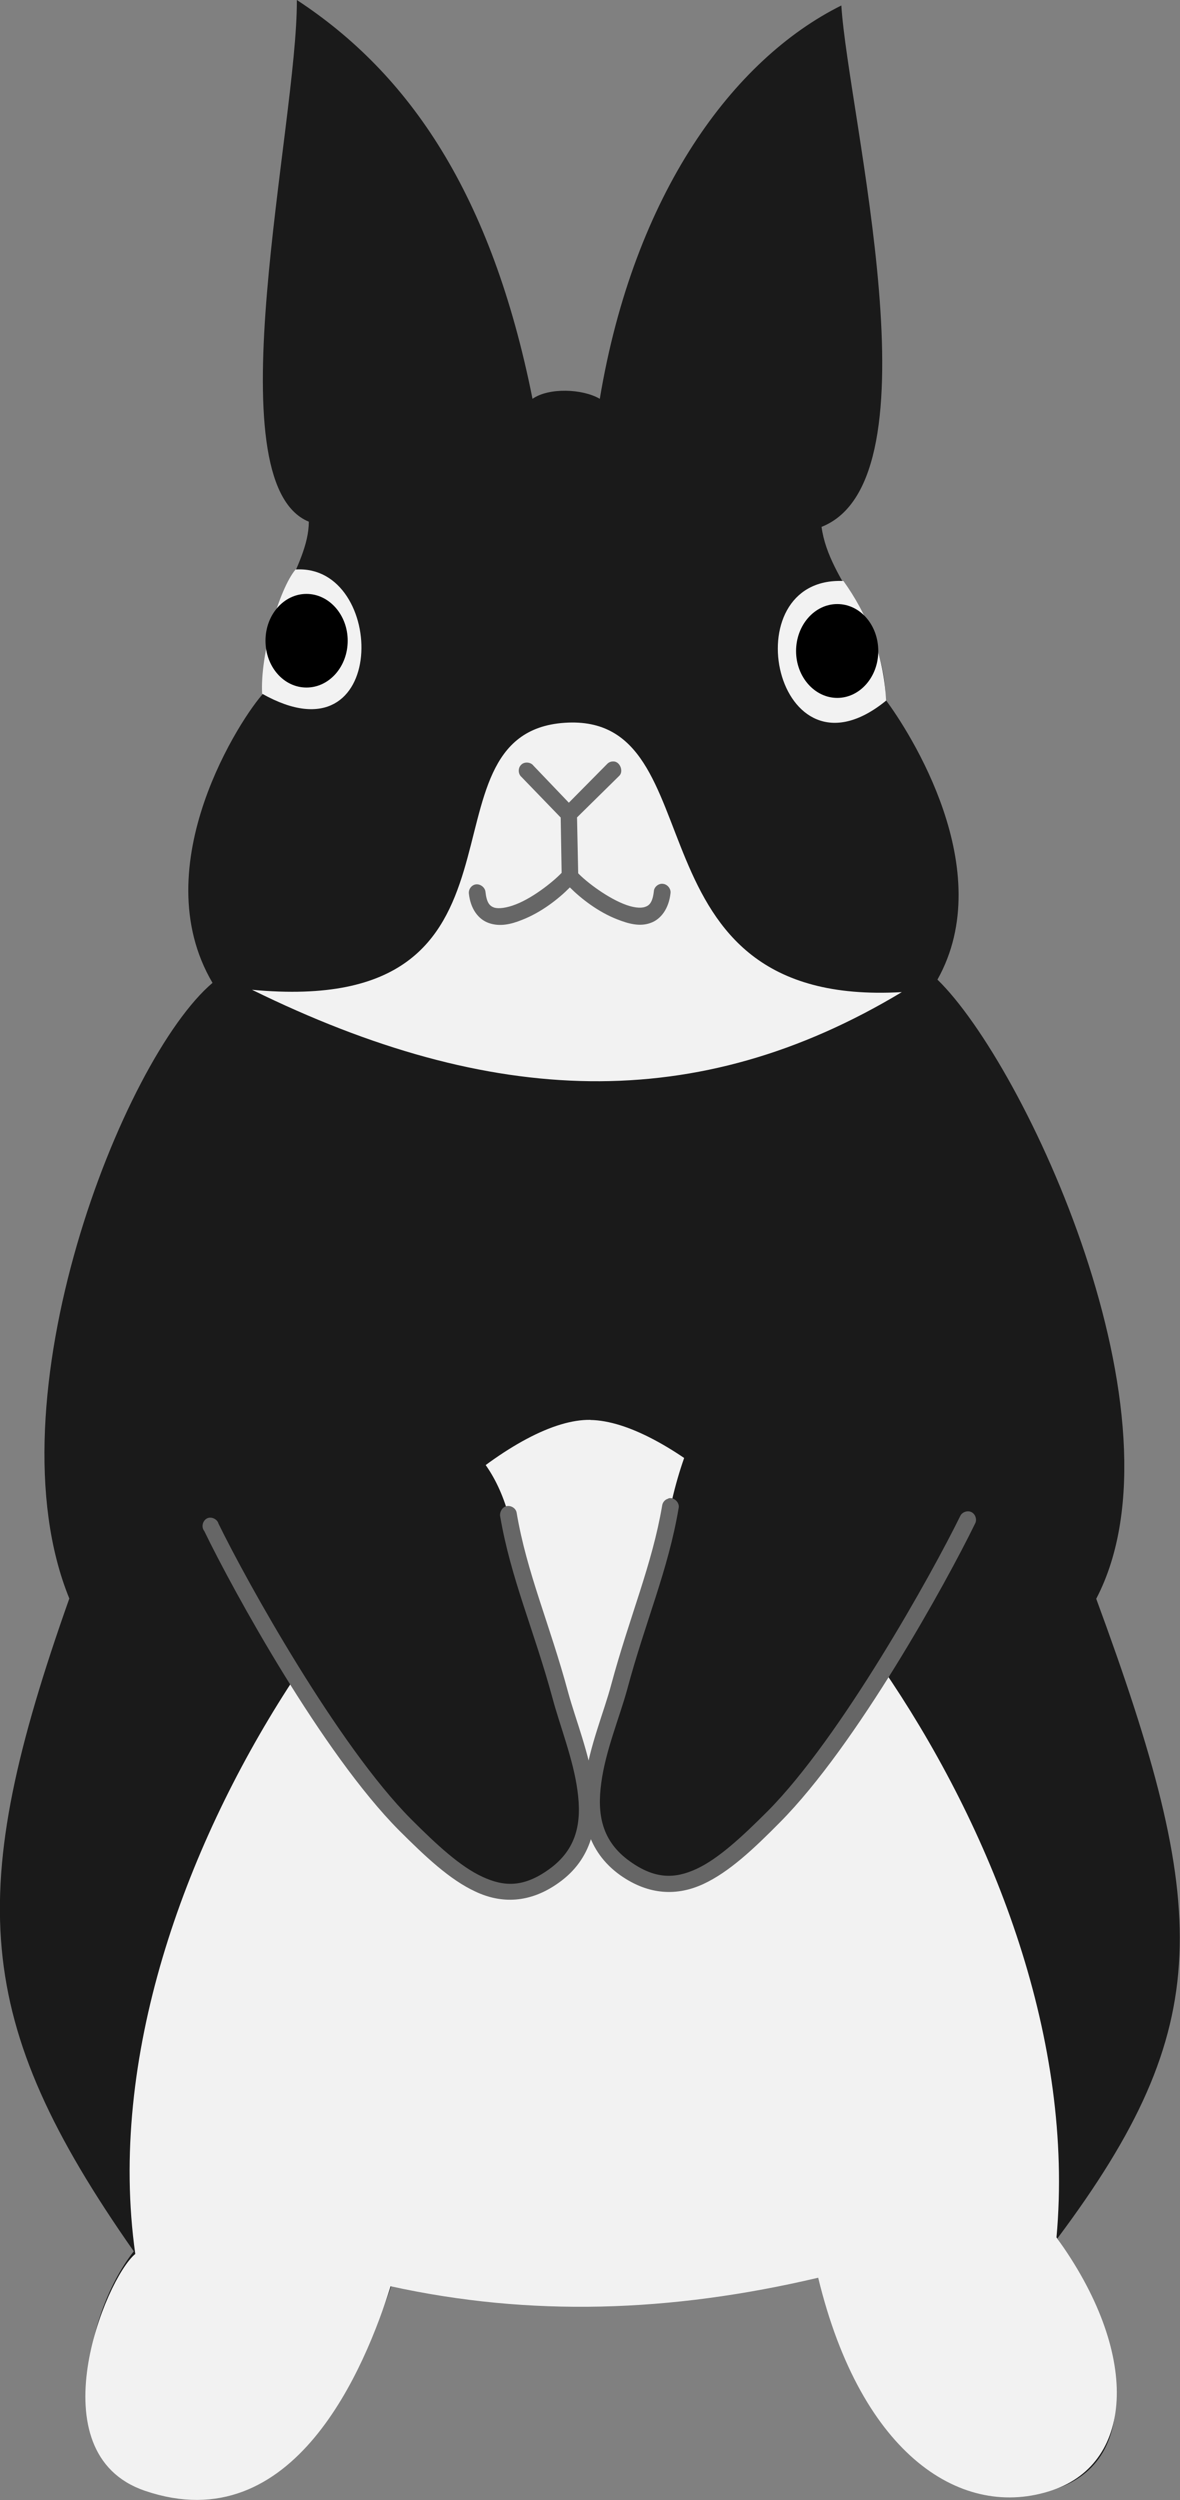 <?xml version="1.0" encoding="UTF-8"?>
<svg id="one" xmlns="http://www.w3.org/2000/svg" viewBox="0 0 116.27 246.17">
  <rect x="0" y="0" width="116.27" height="246.17" fill="#808080" stroke="none"/>
  <defs>
    <style>
      .cls-1 {
        fill: #f2f2f2;
      }

      .cls-2 {
        fill: #666;
      }

      .cls-3 {
        fill: #1a1a1a;
      }
    </style>
  </defs>
  <path class="cls-3" d="m108.03,157.4c9.23-17.71-6.99-52.52-15.66-60.94,6.06-10.8-2.79-24.46-5.11-27.56,0-7.56-5.56-11.46-6.31-17.02,11.78-4.65,2.64-40.47,1.95-51.34-10.64,5.29-20.42,18.49-23.8,38.73-1.72-1-5.02-1.12-6.63,0C48.45,19.15,40.37,7.28,29.25,0c.07,12.25-8.31,47.49,1.18,51.37-.02,4.56-4.65,8.75-4.43,16.85-2.13,2.25-11.88,16.99-5.06,28.56-8.85,7.49-22.07,41.09-14.11,60.62-10.28,29.02-9.6,41.52,6.35,64.28-5.08,6.44-7.42,20.3,1.27,23.55,12.59,4.7,20.98-10.7,24.18-20.37,9.33,2.72,27.36,2.56,42.02-.64,3.61,11.44,10.23,24.68,22.91,21.01,9.77-2.83,6.96-15.5.63-24.82,15.68-20.96,15.11-32.35,3.82-63h0Zm0,0"/>
  <path class="cls-1" d="m58.18,139.82c14.41.25,49.44,41.7,45.92,80.49,8.21,11.3,7.76,22.12-.39,24.89-8.82,2.99-18.83-3.32-23.09-20.92-14.57,3.43-28.38,3.86-42.13.84-2.47,7.87-9.48,25.16-24.21,20.14-10.82-3.69-3.93-20.87-.95-23.32-5.45-38.64,30.47-82.38,44.85-82.13h0Zm0,0"/>
  <path class="cls-3" d="m20.84,150.39c2.81,5.78,11.7,21.87,19.1,29.27,5.13,5.18,9.35,8.85,14.63,5.11,6.15-4.38,2.07-12.52.64-17.83-1.82-6.76-4.08-11.77-5.11-17.81-4.61-16.29-24.21-9.17-29.27,1.27h0Zm0,0"/>
  <path class="cls-3" d="m95.36,149.62c-2.82,5.78-11.73,21.87-19.1,29.28-5.13,5.15-9.35,8.83-14.64,5.08-6.17-4.36-2.06-12.52-.63-17.81,1.81-6.76,4.08-11.8,5.08-17.83,5.49-24.96,23.08-13.64,29.29,1.27h0Zm0,0"/>
  <path class="cls-1" d="m29.12,56.08c-1.61,1.91-3.5,8.39-3.29,12.23,12.57,7.07,12.32-12.84,3.29-12.23h0Zm0,0"/>
  <path class="cls-1" d="m83.11,57.21c-11.12-.48-6.71,20.67,4.2,11.78-.23-4.58-1.86-8.51-4.2-11.78h0Zm0,0"/>
  <path class="cls-1" d="m55.64,71.17c-15.32,1.04-.93,29.1-30.81,26.29,23.62,11.59,43.88,12.34,64.03.23-27.77,1.59-17.88-27.54-33.22-26.52h0Zm0,0"/>
  <path d="m34.26,63.09c0,2.54-1.81,4.61-4.06,4.61s-4.04-2.06-4.04-4.61,1.81-4.61,4.04-4.61,4.06,2.07,4.06,4.61h0Zm0,0"/>
  <path d="m86.54,64.11c0,2.54-1.81,4.61-4.04,4.61s-4.06-2.07-4.06-4.61,1.81-4.63,4.06-4.63,4.04,2.06,4.04,4.63h0Zm0,0"/>
  <path class="cls-2" d="m60.38,74.98c-.2,0-.41.09-.56.25l-3.77,3.81-3.49-3.65c-.27-.36-.89-.41-1.2-.09-.34.31-.32.91.02,1.2l4.08,4.22c.3.32.86.32,1.16,0l4.38-4.31c.5-.45.07-1.5-.62-1.43h0Zm0,0"/>
  <path class="cls-2" d="m56,79.81c-.44.02-.8.43-.75.86l.09,5.29c0,.43.39.81.82.81s.81-.38.81-.81l-.11-5.35c0-.44-.41-.84-.86-.8h0Zm0,0"/>
  <path class="cls-2" d="m55.96,85.49c-.19.04-.34.13-.45.27-.73.84-2.86,2.59-4.68,3.29-.91.36-1.7.45-2.13.32-.45-.16-.75-.46-.87-1.59-.06-.41-.5-.75-.93-.7s-.75.48-.7.91c.16,1.5.93,2.54,1.97,2.9,1.06.37,2.15.14,3.26-.31,1.89-.73,3.61-2.07,4.72-3.2,1.11,1.11,2.81,2.43,4.68,3.15,1.09.43,2.2.73,3.24.36,1.07-.36,1.84-1.45,2-2.95.05-.43-.3-.86-.73-.91-.41-.07-.87.27-.91.7-.12,1.12-.44,1.43-.87,1.57-.45.16-1.23.07-2.13-.3-1.82-.73-3.97-2.4-4.68-3.25-.2-.23-.52-.34-.81-.27h0Zm0,0"/>
  <path class="cls-2" d="m49.9,148.31c-.41.09-.68.57-.62.98,1.05,6.15,3.33,11.19,5.15,17.88.73,2.75,2.06,6.06,2.47,9.14.43,3.11-.02,5.78-2.84,7.78-2.45,1.75-4.37,1.72-6.55.7-2.16-1-4.45-3.11-7.01-5.67-7.2-7.24-16.18-23.37-18.97-29.09-.12-.45-.7-.73-1.13-.52-.44.23-.59.86-.27,1.25,2.83,5.85,11.64,21.87,19.19,29.47,2.59,2.58,4.99,4.86,7.53,6.03,2.54,1.2,5.36,1.16,8.19-.86,3.34-2.36,3.95-5.9,3.5-9.3-.45-3.38-1.84-6.83-2.54-9.39-1.84-6.83-4.09-11.82-5.09-17.74-.06-.45-.56-.77-1.02-.66h0Zm0,0"/>
  <path class="cls-2" d="m65.87,147.56c-.32.07-.57.34-.62.66-1,5.9-3.2,10.89-5.04,17.72-.68,2.57-2.13,6.01-2.58,9.41-.45,3.4.16,6.92,3.49,9.3,2.84,2,5.65,2.04,8.19.86,2.54-1.18,4.95-3.45,7.53-6.06,7.56-7.6,16.41-23.62,19.26-29.47.18-.38,0-.91-.39-1.09-.38-.19-.91,0-1.09.38-2.79,5.69-11.78,21.83-18.97,29.06-2.56,2.56-4.86,4.69-7.01,5.69-2.15,1-4.11,1.02-6.56-.73-2.81-1.99-3.26-4.67-2.83-7.76.41-3.11,1.79-6.42,2.54-9.14,1.79-6.71,4.04-11.73,5.08-17.9.12-.55-.48-1.11-1.02-.95h0Zm0,0"/>
</svg>